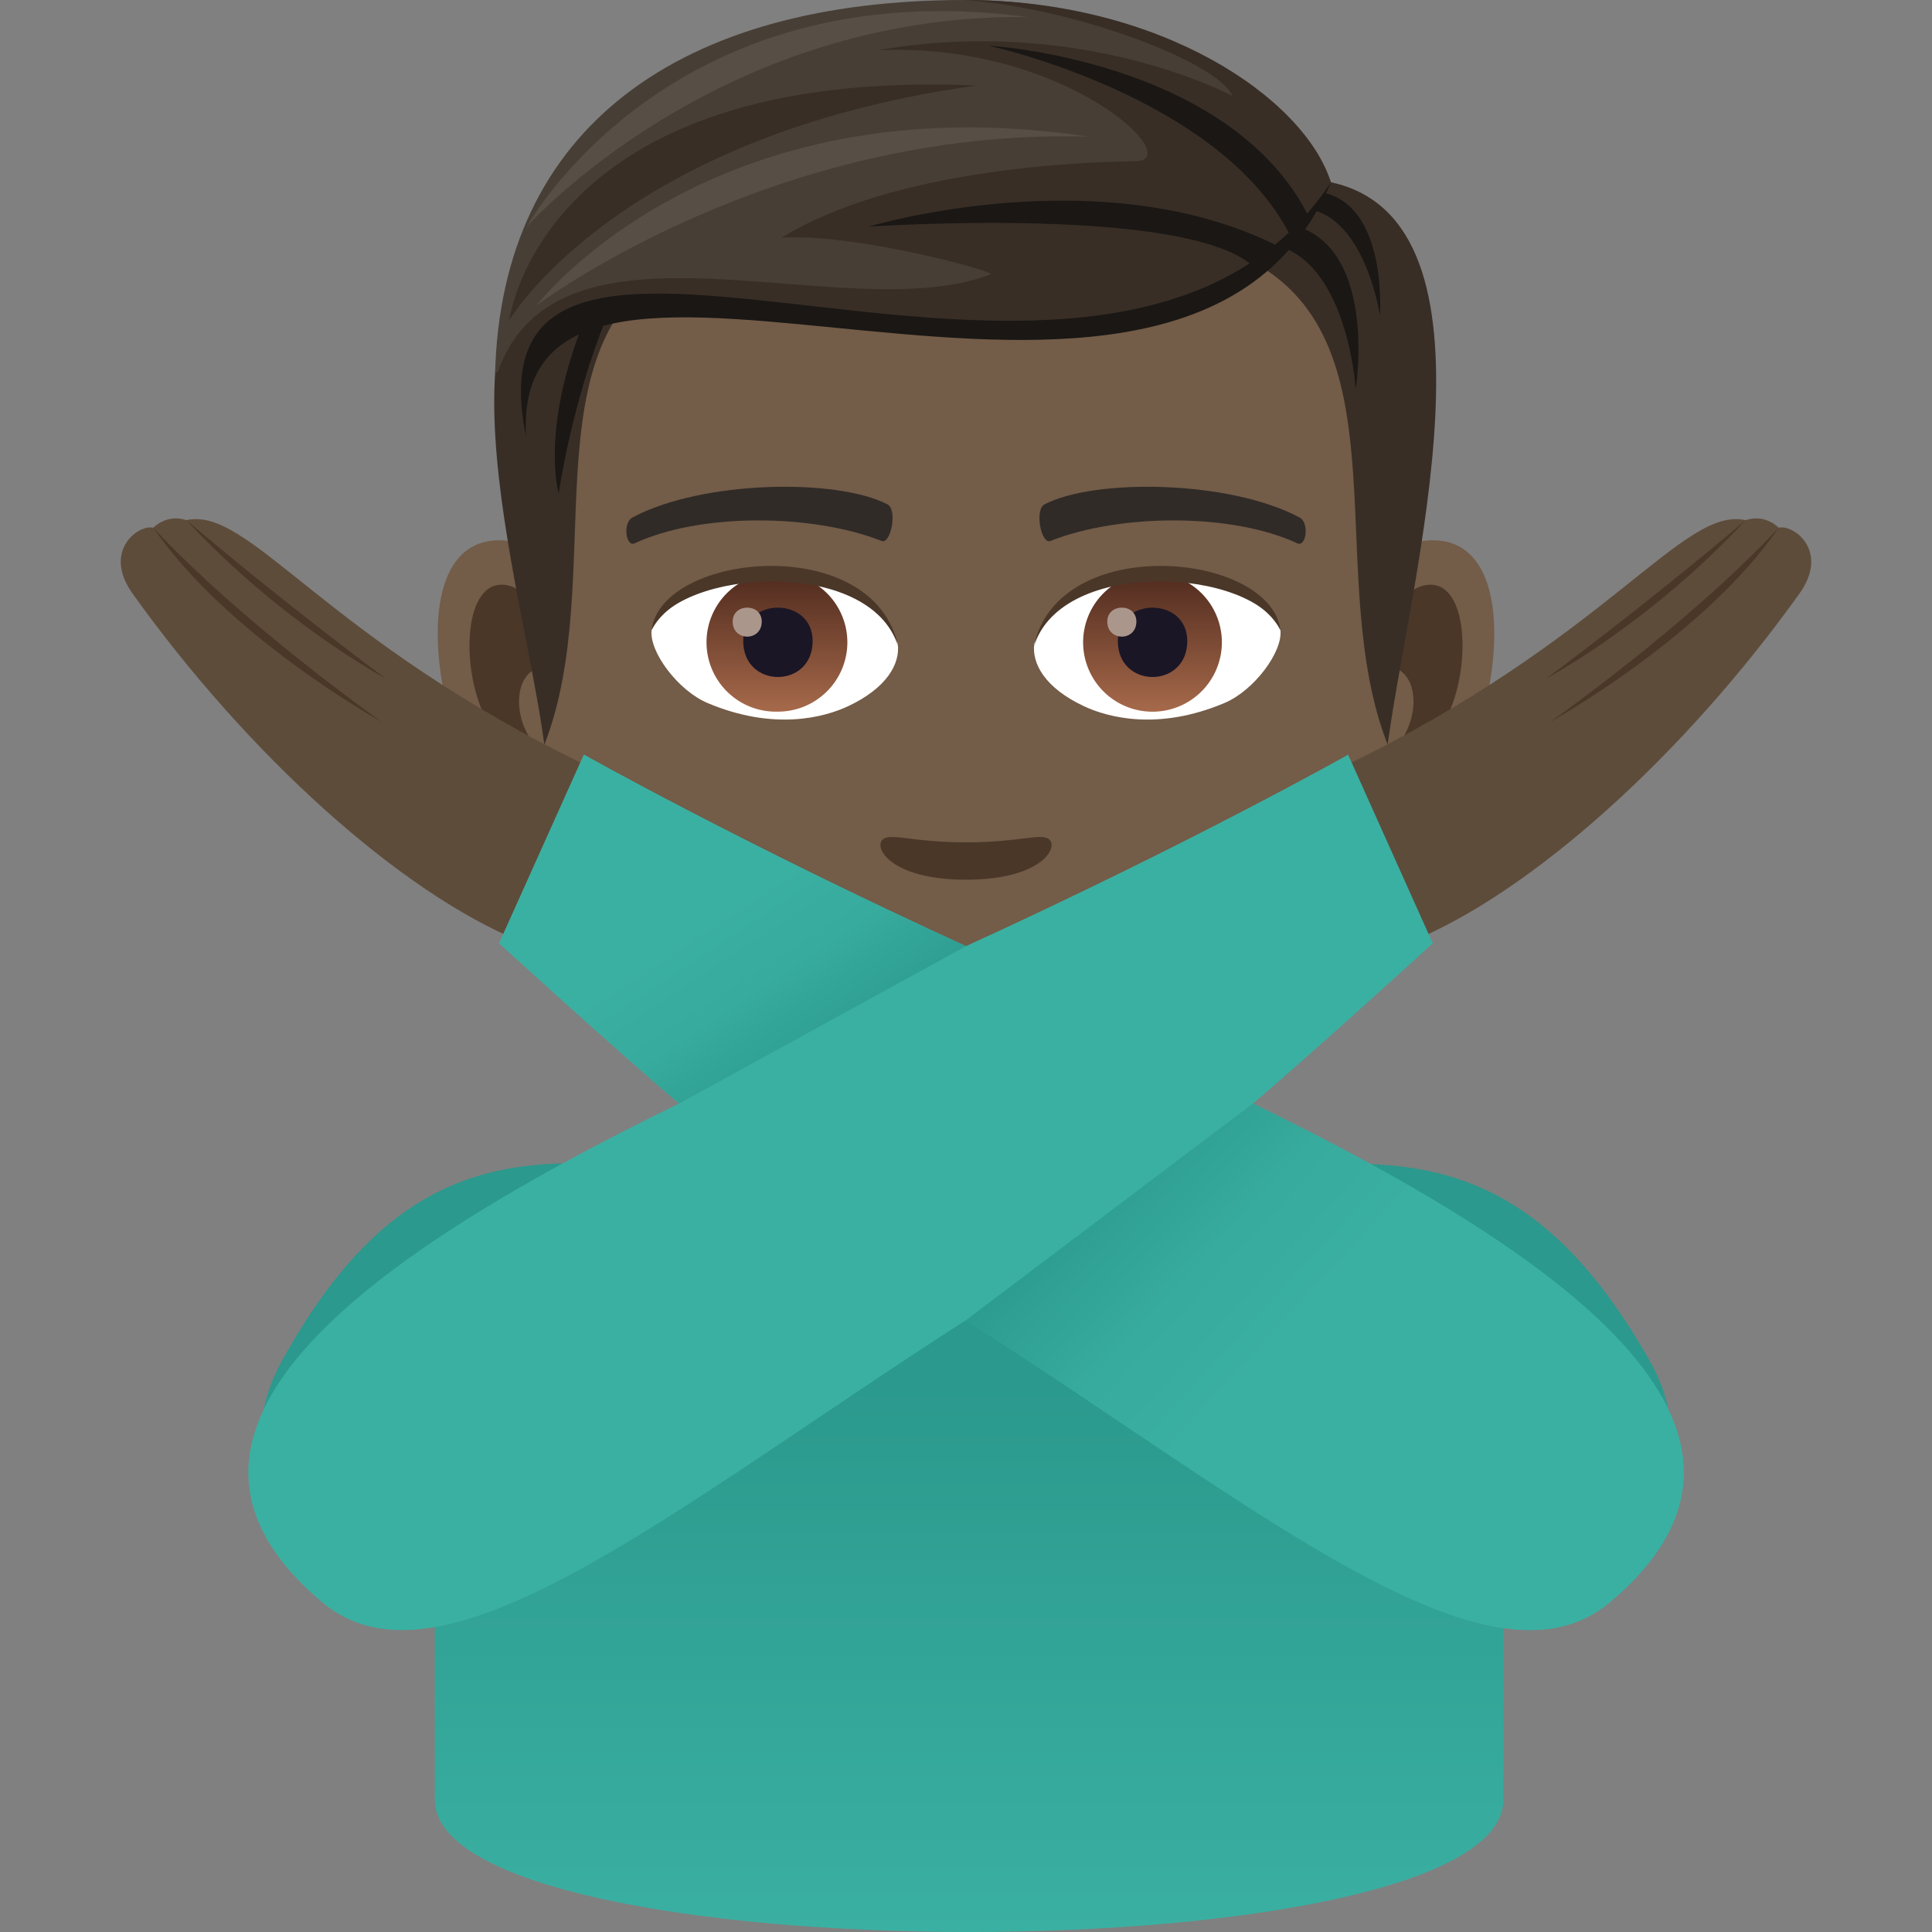 <svg xmlns="http://www.w3.org/2000/svg" xml:space="preserve" style="enable-background:new 0 0 64 64" viewBox="0 0 64 64"><rect x="0" y="0" width="64" height="64" fill="#808080" stroke="none"/><path d="M47.143 17.918c-2.344.283-4.037 8.125-2.561 10.196.207.287 1.414.75 2.31-1.077.496-1.012 1.926-1.856 2.37-3.943.568-2.674.214-5.459-2.12-5.176zm-30.285 0c2.344.283 4.037 8.125 2.561 10.196-.207.287-1.414.75-2.311-1.077-.495-1.012-1.927-1.856-2.37-3.943-.57-2.674-.213-5.459 2.12-5.176z" style="fill:#735c48"/><path d="M47.08 19.42c-.612.192-1.28 1.125-1.64 2.672 2.136-.46 1.602 3.099-.256 3.164.018.359.04.726.086 1.113.894-1.297 1.804-.777 2.705-2.71.812-1.74.62-4.713-.895-4.24zm-28.518 2.667c-.364-1.544-1.03-2.475-1.641-2.668-1.513-.474-1.709 2.5-.896 4.24.9 1.932 1.811 1.411 2.707 2.71.044-.387.069-.756.083-1.115-1.838-.086-2.365-3.6-.253-3.167z" style="fill:#4a3728"/><path d="M32 2.837c-10.157 0-15.05 7.677-14.439 18.352.123 2.148 1.458 9.153 2.715 11.667 1.288 2.57 5.594 6.534 8.232 7.356 1.667.516 5.318.516 6.983 0 2.639-.822 6.947-4.786 8.234-7.357 1.261-2.513 2.592-9.517 2.712-11.666C47.053 10.515 42.16 2.837 32 2.837z" style="fill:#735c48"/><path d="M43.036 17.135c-2.322-1.231-6.767-1.29-8.424-.432-.357.164-.12 1.329.178 1.219 2.306-.913 6.03-.933 8.19.078.289.13.408-.694.056-.865zm-22.071 0c2.322-1.231 6.766-1.29 8.424-.432.354.164.12 1.329-.178 1.219-2.311-.913-6.03-.933-8.192.078-.286.13-.405-.694-.054-.865z" style="fill:#302b27"/><path d="M34.741 27.794c-.29-.201-.97.11-2.741.11-1.768 0-2.45-.311-2.74-.11-.347.245.205 1.347 2.74 1.347 2.536 0 3.09-1.101 2.741-1.346z" style="fill:#4a3728"/><path d="M29.74 21.321c.086.673-.37 1.47-1.633 2.067-.802.38-2.474.827-4.667-.099-.982-.414-1.941-1.703-1.854-2.417 1.189-2.241 7.04-2.569 8.154.45z" style="fill:#fff"/><linearGradient id="a" x1="-1210.238" x2="-1210.238" y1="171.644" y2="170.945" gradientTransform="translate(7977.155 -1104.145) scale(6.57)" gradientUnits="userSpaceOnUse"><stop offset="0" style="stop-color:#a6694a"/><stop offset="1" style="stop-color:#4f2a1e"/></linearGradient><path d="M25.77 18.98a2.3 2.3 0 0 1 2.3 2.296 2.299 2.299 0 0 1-2.3 2.298 2.298 2.298 0 1 1 0-4.594z" style="fill:url(#a)"/><path d="M24.62 21.234c0 1.59 2.3 1.59 2.3 0 0-1.474-2.3-1.474-2.3 0z" style="fill:#1a1626"/><path d="M24.271 20.59c0 .666.963.666.963 0 0-.616-.963-.616-.963 0z" style="fill:#ab968c"/><path d="M29.751 21.41c-.934-2.997-7.3-2.554-8.165-.54.32-2.58 7.37-3.262 8.165.54z" style="fill:#4a3728"/><path d="M34.261 21.321c-.086.673.369 1.47 1.633 2.067.802.38 2.472.827 4.665-.099.986-.414 1.942-1.703 1.856-2.417-1.19-2.241-7.042-2.569-8.154.45z" style="fill:#fff"/><linearGradient id="b" x1="-1211.048" x2="-1211.048" y1="171.644" y2="170.945" gradientTransform="translate(7994.886 -1104.145) scale(6.57)" gradientUnits="userSpaceOnUse"><stop offset="0" style="stop-color:#a6694a"/><stop offset="1" style="stop-color:#4f2a1e"/></linearGradient><path d="M38.179 18.98a2.298 2.298 0 1 1-2.299 2.296 2.297 2.297 0 0 1 2.299-2.296z" style="fill:url(#b)"/><path d="M37.03 21.234c0 1.59 2.3 1.59 2.3 0 0-1.474-2.3-1.474-2.3 0z" style="fill:#1a1626"/><path d="M36.68 20.59c0 .666.964.666.964 0 0-.616-.964-.616-.964 0z" style="fill:#ab968c"/><path d="M34.25 21.41c.932-2.995 7.294-2.566 8.164-.54-.323-2.58-7.369-3.262-8.164.54z" style="fill:#4a3728"/><path d="m44.091 6.039-2.312 2.798c4.68 2.87 2.061 10.369 4.188 15.831.724-5.45 4.109-17.338-1.876-18.63zM19.816 7.423l2.311 1.414c-4.68 2.871-1.968 10.37-4.094 15.832-.724-5.45-4.201-15.956 1.783-17.246z" style="fill:#382e26"/><path d="M41.641 8.045c2.973-.011 3.268 4.846 3.268 4.846s.892-5.531-2.884-5.531l-.384.685zm-21.52 2.399c-1.192 2.911-1.613 5.902-1.613 5.902s-.629-2.095.872-5.797l.741-.104z" style="fill:#1a1714"/><path d="M42.825 6.912c2.324-.242 2.887 3.532 2.887 3.532s.319-4.393-2.633-4.098l-.254.566z" style="fill:#1a1714"/><path d="M44.09 6.039S40.626 0 31.953 0C22.538 0 16.602 4.22 16.4 12.39c5.767-5.686 20.959 3.153 27.69-6.351z" style="fill:#473e35"/><path d="M44.09 6.039C43.2 3.25 38.48 0 31.953 0c3.617.256 8.385 2.047 8.875 3.179 0 0-5.003-2.697-11.753-1.514 6.19-.281 10.276 3.654 8.537 3.675-1.695.021-7.988.233-11.722 2.535 2.402-.163 7.145 1.13 6.929 1.213-4.782 1.85-14.379-2.55-16.35 3.3 7.412-6.35 21.552 3.878 27.62-6.35z" style="fill:#382e26"/><path d="M44.09 6.039c-4.948 11.697-27.185-1.384-26.667 8.41C15.153 3.21 36.77 17.074 44.09 6.04z" style="fill:#1a1714"/><path d="M42.735 7.79c-2.353-4.615-9.978-6.276-9.978-6.276s7.973.456 10.598 5.659l-.62.618zm-1.208 1.047c-2.19-2.052-12.755-1.329-12.755-1.329s7.702-2.323 13.591.659l-.836.67z" style="fill:#1a1714"/><path d="M16.872 10.608s1.036-8.403 15.48-7.775c-11.875 1.646-15.48 7.775-15.48 7.775z" style="fill:#382e26"/><path d="M17.765 10.126s5.723-7.49 18.286-5.6c-10.482-.306-18.286 5.6-18.286 5.6zm-.315-2.617S23.734.444 34.033.563C22.132-1.02 17.45 7.509 17.45 7.509z" style="fill:#574f45"/><path d="M32 32.208c-2.283-.673-5.671.32-5.671.32 1.29 1.402 2.234 3.226 5.671 3.226 3.938 0 4.607-2.07 5.671-3.227 0 0-3.388-.995-5.671-.32z" style="fill:#4a3728"/><path d="M27.18 32.765c2.395 2.01 7.232 2.021 9.64 0-2.55.11-7.07.11-9.64 0z" style="fill:#fff"/><linearGradient id="c" x1="32" x2="32" y1="64" y2="38.533" gradientUnits="userSpaceOnUse"><stop offset="0" style="stop-color:#3ab0a2"/><stop offset=".721" style="stop-color:#2b998d"/></linearGradient><path d="M54.633 45.05c-5.798-10.203-12.115-5.342-22.763-5.343-10.555-.002-16.845-4.908-22.522 5.354-3.03 5.477 5.055 7.551 5.055 7.551v7c0 5.85 35.4 5.85 35.4 0v-7s7.871-2.21 4.83-7.562z" style="fill:url(#c)"/><path d="M58.922 17.482s-.438-.471-1.095-.252c-2.113-.467-4.528 3.932-13.394 8.195l2.27 5.785c4.034-1.635 9.089-6.21 12.905-11.545 1.012-1.415-.2-2.308-.686-2.183z" style="fill:#5e4c3b"/><path d="M57.827 17.23c-3.17 3.423-6.61 5.25-6.61 5.25s3.169-2.334 6.61-5.25zm1.095.252c-2.488 3.625-7.575 6.437-7.575 6.437s4.577-3.219 7.575-6.437z" style="fill:#4a3728"/><path d="M5.078 17.482s.438-.471 1.095-.252c2.113-.467 4.527 3.932 13.394 8.195l-2.27 5.785C13.263 29.575 8.208 25 4.392 19.665c-1.013-1.415.2-2.308.686-2.183z" style="fill:#5e4c3b"/><path d="M6.173 17.23c3.17 3.423 6.61 5.25 6.61 5.25s-3.169-2.334-6.61-5.25zm-1.095.252c2.488 3.625 7.575 6.437 7.575 6.437S8.076 20.7 5.078 17.482z" style="fill:#4a3728"/><path d="M41.505 36.557c2.166-1.844 5.957-5.309 5.957-5.309L44.658 25S39.44 27.94 32 31.342C24.561 27.94 19.343 25 19.343 25l-2.807 6.248s3.793 3.465 5.96 5.309C11.483 41.92 4.178 47.617 10.67 53.077 14.65 56.421 22.164 50.06 32 43.73c9.834 6.33 17.352 12.69 21.329 9.345 6.494-5.459-.81-11.156-11.823-16.52z" style="fill:#3ab0a2"/><linearGradient id="d" x1="27.262" x2="23.679" y1="35.821" y2="30.404" gradientUnits="userSpaceOnUse"><stop offset="0" style="stop-color:#2b998d"/><stop offset=".081" style="stop-color:#2d9c90"/><stop offset=".584" style="stop-color:#37ab9d"/><stop offset="1" style="stop-color:#3ab0a2"/></linearGradient><path d="M32.001 31.343C24.562 27.94 19.343 25 19.343 25l-2.807 6.248s3.793 3.465 5.96 5.308L32 31.342z" style="fill:url(#d)"/><linearGradient id="e" x1="36.391" x2="42.766" y1="38.112" y2="43.987" gradientUnits="userSpaceOnUse"><stop offset="0" style="stop-color:#2b998d"/><stop offset=".081" style="stop-color:#2d9c90"/><stop offset=".584" style="stop-color:#37ab9d"/><stop offset="1" style="stop-color:#3ab0a2"/></linearGradient><path d="M41.505 36.557 32 43.731c9.834 6.33 17.352 12.69 21.329 9.346 6.494-5.46-.81-11.157-11.823-16.52z" style="fill:url(#e)"/></svg>